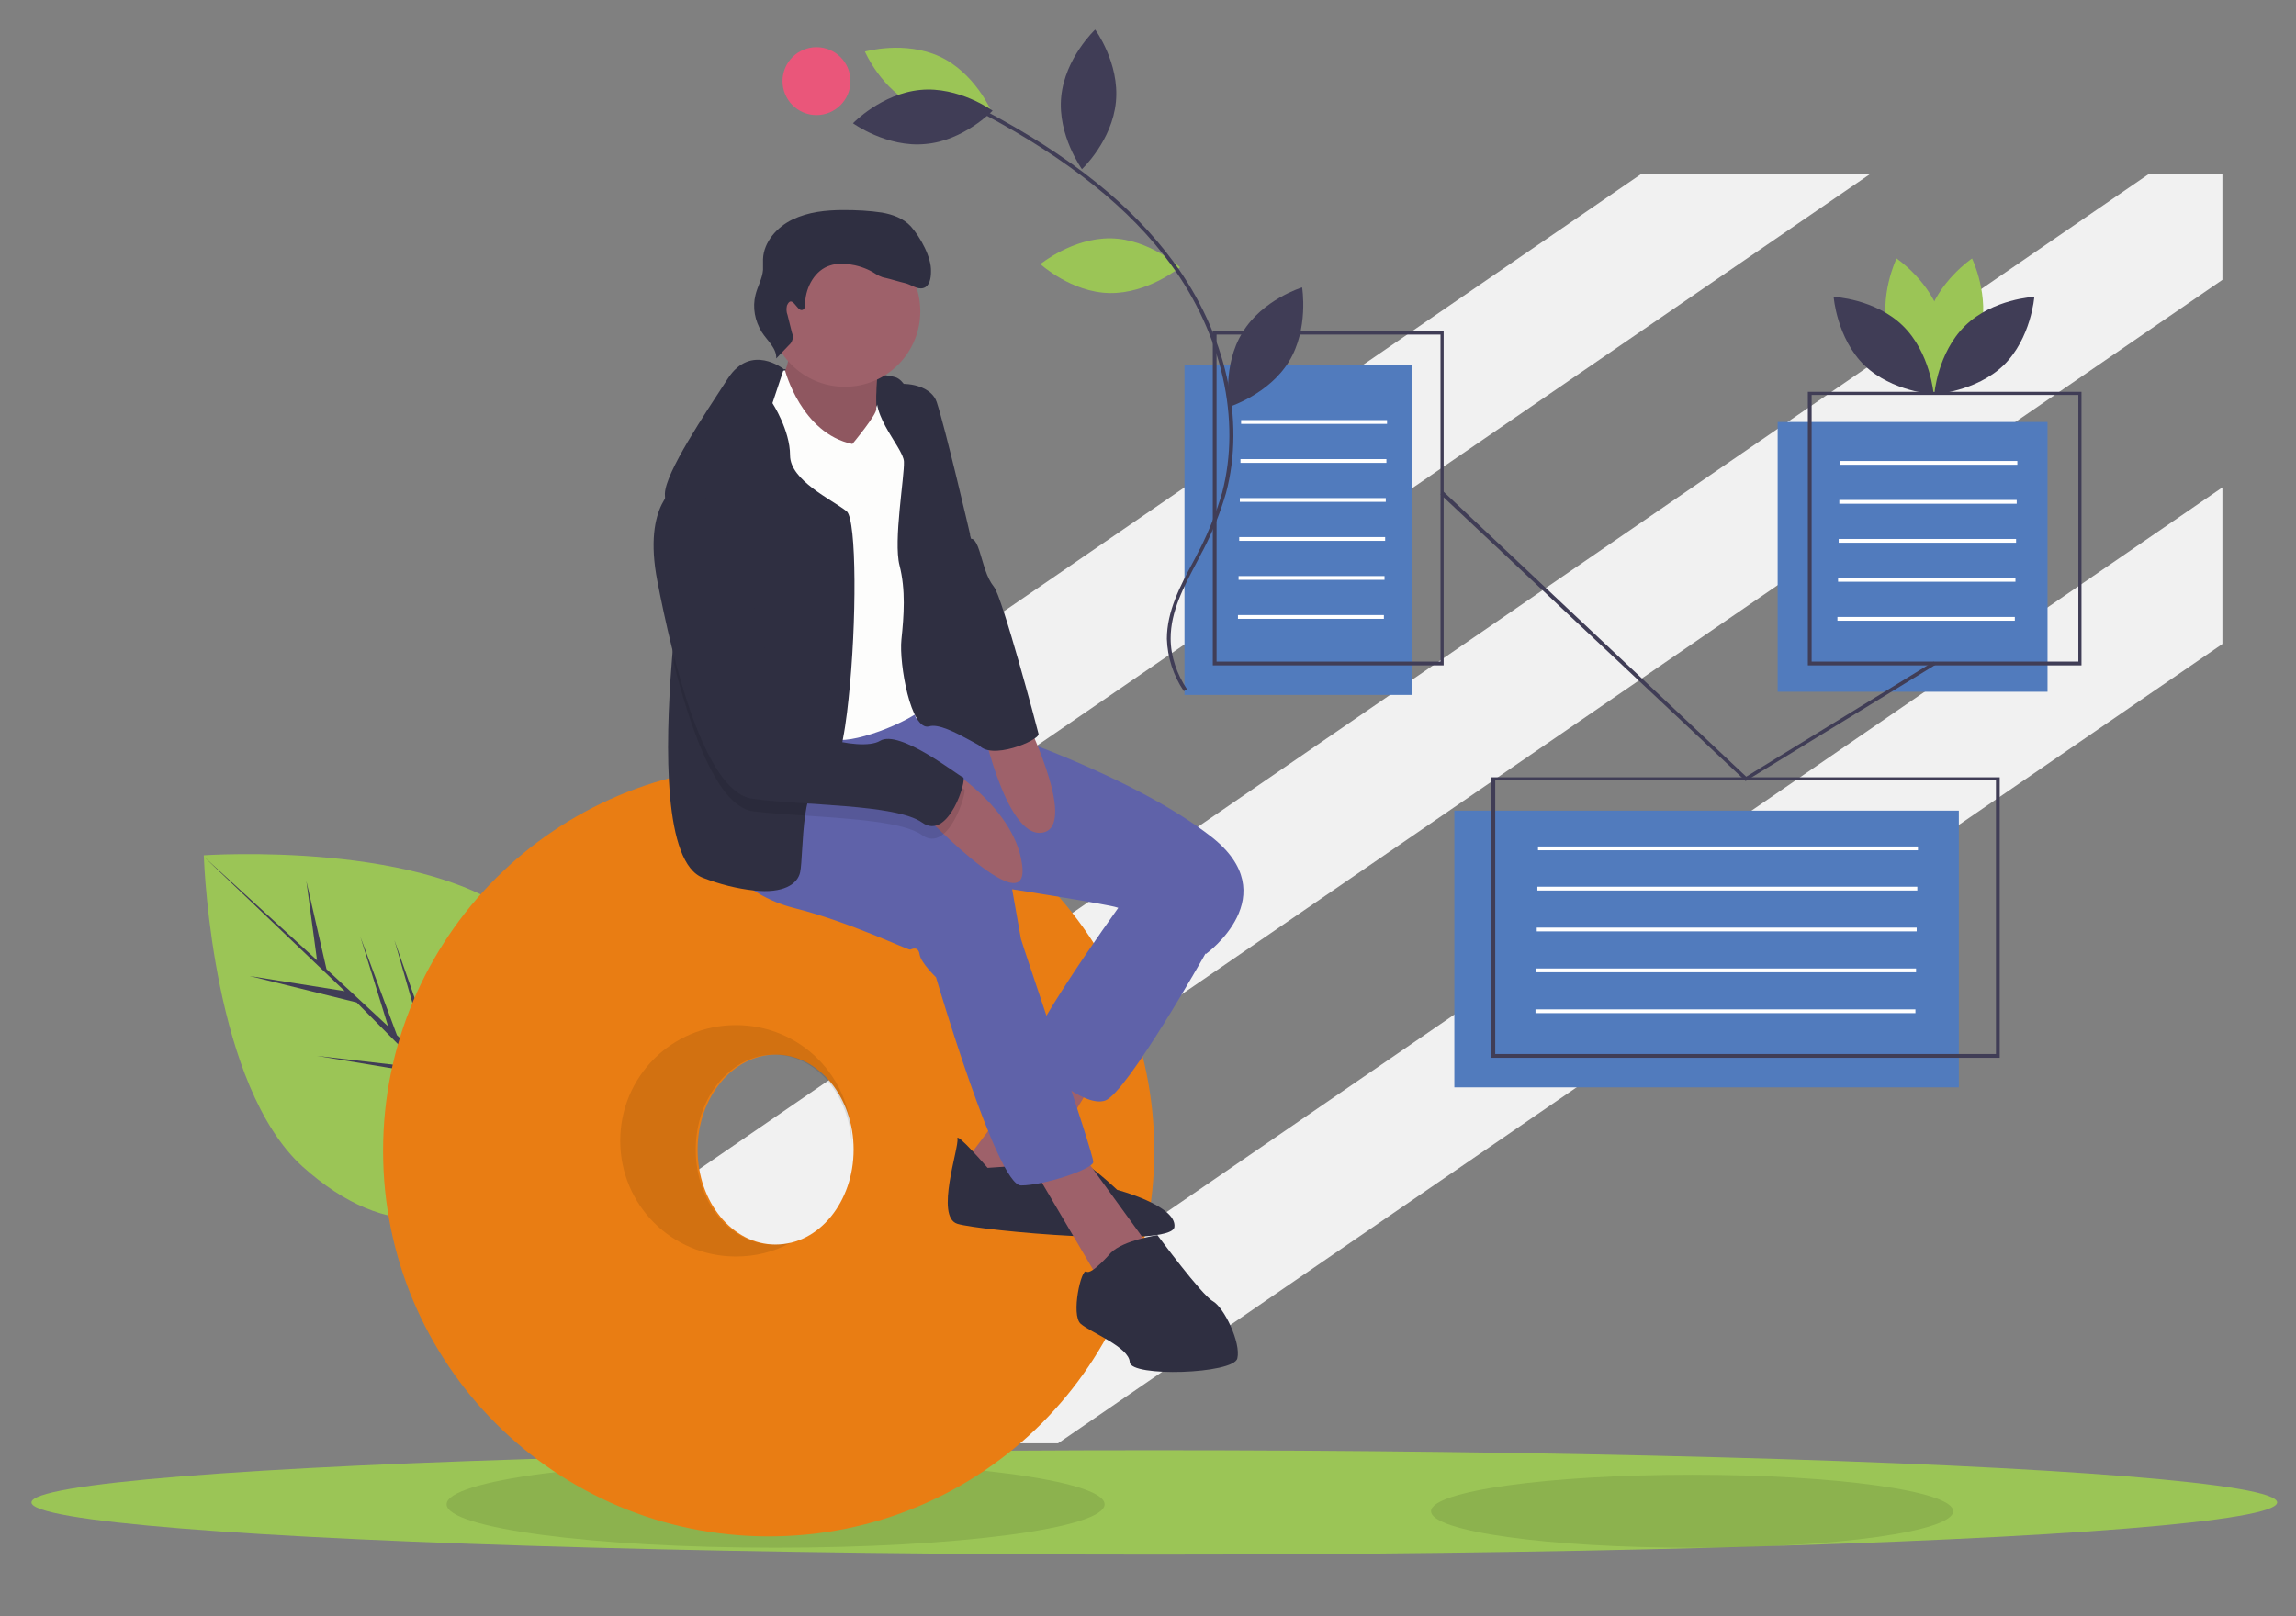 <?xml version="1.0" encoding="UTF-8"?>
<svg enable-background="new 0 0 365 257" version="1.1" viewBox="0 0 365 257" xml:space="preserve" xmlns="http://www.w3.org/2000/svg">
<rect x="0" y="0" width="365" height="257" fill="#808080" stroke="none"/>
<style type="text/css">
	.st0{display:none;}
	.st1{display:inline;fill:#A0616A;}
	.st2{display:inline;fill:#CECCDF;}
	.st3{display:inline;fill:#661F5C;}
	.st4{display:inline;fill:#2F2F41;}
	.st5{display:inline;fill:#575B89;}
	.st6{fill:#F1F1F1;}
	.st7{fill:#9BC556;}
	.st8{opacity:0.1;enable-background:new    ;}
	.st9{opacity:0.1;fill:#030404;enable-background:new    ;}
	.st10{fill:#403D56;}
	.st11{fill:#E97D13;}
	.st12{fill:#2F2F41;}
	.st13{fill:#9E616A;}
	.st14{fill:#5F62A9;}
	.st15{fill:#FDFDFC;}
	.st16{fill:#517BBD;}
	.st17{fill:#EA567A;}
	.st18{fill:#FFFFFF;}
</style>
<g class="st0">
	<path class="st1" d="m253.6 185c5.2-11.8 20.1 11.6 20.1 11.6l-3.2 6.4s-26.3-9.5-16.9-18"/>
	<path class="st2" d="m266.8 200.8 3.9-7.4 0.2-0.4s15.5 5.7 25.2 9.2c1.2 0.4 2.6 1 4 1.7 10.6 5 27.4 15.7 27.4 15.7l21.3 12.9s4.6 3.4 15.5 5.7c0.5 0.1 1 0.2 1.4 0.4 0 1.4 0 2.9-0.1 4.4-0.3 4.9-0.5 10-0.8 15.2l-36.8-14.8-28-16.6-8.8-5.2-6.7-4-0.6-0.4s-7.1-3.4-9.3-6.8c-2.1-3.3-9.5-6-9.5-6l1.7-3.6z"/>
	<path class="st3" d="m266.8 200.8 3.9-7.4 0.2-0.4s15.5 5.7 25.2 9.2c1.2 0.4 2.6 1 4 1.7 10.6 5 27.4 15.7 27.4 15.7l21.3 12.9s4.6 3.4 15.5 5.7c0.5 0.1 1 0.2 1.4 0.4 0 1.4 0 2.9-0.1 4.4-0.3 4.9-0.5 10-0.8 15.2l-36.8-14.8-28-16.6-8.8-5.2-6.7-4-0.6-0.4s-7.1-3.4-9.3-6.8c-2.1-3.3-9.5-6-9.5-6l1.7-3.6z"/>
	<polygon class="st1" points="309.2 473.9 307.6 491.2 320.2 491.2 320.2 474.6"/>
	<polygon class="st1" points="357.3 473.9 357.3 493.6 373.1 492.8 369.1 473.9"/>
	<path class="st4" d="m295 327.2c-7.1 3.9 0 78.1 0 78.1l12.6 74.1 15.8 1.6s0-20.5 0.8-36.3-3.1-30.8-3.1-30.8l9.5-61.5 18.9 57.6c-2.4 18.1 5.5 37.9 5.5 37.9l0.8 21.3 0.8 7.9h14.2s0-8.7 3.1-21.3-4.7-56-4.7-56-0.8-48.9-1.6-63.1-4.7-12.6-4.7-12.6-60.8-0.9-67.9 3.1z"/>
	<path class="st1" d="m340 167.8c0 10.9-8.8 19.7-19.7 19.7s-13.2-4.4-18.7-18.8c-3.9-10.2 7.8-20.6 18.7-20.6 10.8 0 19.7 8.8 19.7 19.7z"/>
	<path class="st1" d="m312 181.6c2.4 4.7 0 22.9 0 22.9s36.3-0.8 31.5-3.9c-4.7-3.1-7.9-26-7.9-26l-23.6 7z"/>
	<path class="st1" d="m280.6 331.6s6.3 21-6.1 23.9c-12.9 3-1-23.2-1-23.2l7.1-0.7z"/>
	<path class="st4" d="m338.2 182c3.3-5.3 4.9-7.3 5.8-13.4s-0.6-12.9-5.2-17.1c-4.8-4.5-11.9-5.3-18.5-5.9-2.6-0.2-5.3-0.4-7.6 0.7-1.3 0.7-2.4 1.8-3.9 2.2-1.4 0.4-3.4-0.2-3.5-1.7-0.3 3.8-3.4 6.8-7.2 6.8 4.3 3.2 1 11.6 5.6 14.3 2.5 1.4 5.6 0.1 8.4 0.8 4.2 1.1 5.8 6.1 8.4 9.6 4.3 5.3 11.7 7 17.9 4l-0.2-0.3z"/>
	<path class="st3" d="m300 204c4.6-2.1 9.5-4.4 11.9-5.6l0.6-0.3c4.9-1.8 20.4-2.9 27.5-3.3 2.3-0.1 3.7-0.2 3.7-0.2 13.4 10.7 21.4 26.8 21.8 44 0 1.4 0 2.9-0.1 4.4-0.3 4.9-0.5 10-0.8 15.2-1 18.1-2.1 36.3-2.8 43-0.8 8 0.2 16.1 2.8 23.7 0.4 1 0.7 2.1 1.2 3.1l-71.8 2.4v-2.3c-0.1-4.4 2.9-6.5 1.7-16.5 2.2-9 5.6-10.1 3.4-15.7 0-3.4-2.8-10.6-1.1-15.7 1-3 0-7.3 0-7.3l-0.4-2.6-6.6-48.6-1.6-11.9-0.1-0.8c0.2-0.1 5.3-2.5 10.7-5z"/>
	<path class="st3" d="m298.9 264.1-9.5 50.5s-0.8 7.9-3.1 11c-2.4 3.1-2.4 11-2.4 11l-12.6-1.6v-26.8c0-10.2 5.5-35.5 5.5-35.5l4.7-24.4s1.6-5.5 0-16.6 7.9-22.1 7.9-22.1h11l-1.5 54.5z"/>
	<ellipse class="st5" cx="339.3" cy="505.5" rx="84.7" ry="10.4"/>
	<path class="st4" d="m306 477.8s-3.1 2.4-12.6 3.1c-9.5 0.8-4.7 14.2-4.7 14.2s24.5 12.6 26.8 14.2c2.4 1.6 9.5 0 15-4.7s-1.6-14.2-4.7-21.3-10.2 2.4-10.2 2.4l-9.6-7.9z"/>
	<path class="st4" d="m354.9 487.3s-2.4 11.8-3.9 18.9c-1.6 7.1 10.2 3.9 28.4 3.9s-0.8-15-0.8-15-2.4-10.2-5.5-12.6-3.1 5.5-3.1 5.5c-7.2-11-15.1-0.7-15.1-0.7z"/>
</g>

	<polygon class="st6" points="297.4 27.6 126.9 144.6 115.3 127.6 261 27.6"/>
	<polygon class="st6" points="353.3 27.6 353.3 44.5 113.6 209.1 102 192.2 341.7 27.6"/>
	<polygon class="st6" points="353.3 77.5 353.3 102.4 168.2 229.5 131.9 229.5"/>
	<ellipse class="st7" cx="183.5" cy="238.9" rx="178.5" ry="8.3"/>
	<ellipse class="st8" cx="269" cy="240.3" rx="41.5" ry="5.8"/>
	<ellipse class="st9" cx="123.3" cy="239.2" rx="52.3" ry="6.9"/>
	<path class="st7" d="m83.3 146.7c14.6 13.3 11.9 26.6 2.2 37.3l-0.7 0.7c-0.5 0.5-0.9 1-1.4 1.4-9.5 9.1-21.6 11.7-35.3-0.6-14.1-12.8-15.6-46.9-15.7-49.4v-0.1s36.2-2.5 50.9 10.7z"/>
	<path class="st10" d="m82.5 182.7-3.5-16.1 4.6 17.1 1.1 1.1c-0.5 0.5-0.9 1-1.4 1.4l-15.4-15.4-17.5-2.9 16.5 1.9 0.3 0.2-10.5-10.6-17-4.2 15.1 2.4-22.4-21.4-0.1-0.1 0.1 0.1 18 16.5-1.7-12.6 3.2 14 9.8 9.1-4.4-14.2 5.8 15.6 5.4 5.1-5.8-20.2 7.7 22 12.1 11.2z"/>
	<path class="st11" d="m122.2 121.7c-33.9 0-61.3 27.4-61.3 61.3s27.4 61.3 61.3 61.3 61.3-27.4 61.3-61.3-27.4-61.3-61.3-61.3zm1.1 76.2c-6.9 0-12.4-6.8-12.4-15.1s5.6-15.1 12.4-15.1c6.9 0 12.4 6.8 12.4 15.1s-5.5 15.1-12.4 15.1z"/>
	<path class="st8" d="m123 197.9c-6.9 0-12.4-6.8-12.4-15.1s5.6-15.1 12.4-15.1c6.7 0 12.1 6.4 12.4 14.4v-0.7c0-10.2-8.2-18.4-18.4-18.4s-18.4 8.2-18.4 18.4 8.2 18.4 18.4 18.4c3 0 6-0.7 8.7-2.2-0.9 0.2-1.8 0.3-2.7 0.3z"/>
	<path class="st12" d="m124.6 58.7s15.3 0.4 17.8 1.3 3.6 7.5 3.6 7.5l-11.9 3.7-8.9-0.5-6.7 0.5 3.7-9.8 2.4-2.7z"/>
	<path class="st13" d="m125.2 53.7s1 3.9-1.2 6.6 9.6 12.5 9.6 12.5l6.2-1.1s-1.4-11.9 0.5-14.9c1.8-3-15.1-3.1-15.1-3.1z"/>
	<path class="st8" d="m125.2 53.7s1 3.9-1.2 6.6 9.6 12.5 9.6 12.5l6.2-1.1s-1.4-11.9 0.5-14.9c1.8-3-15.1-3.1-15.1-3.1z"/>
	<polygon class="st13" points="166.7 167.1 152.9 185.4 162.3 190.9 175.2 169.7"/>
	<path class="st12" d="m157 185.7s-5.1-5.9-4.8-4.6-3.6 12.4 0 13.5 34.1 3.9 34.5 0.5-9.1-5.9-9.1-5.9-5.7-5.4-6.9-4.9c-1.3 0.6-13.7 1.4-13.7 1.4z"/>
	<polygon class="st13" points="163.6 184.6 174.6 203.3 182.9 198.5 171.8 183.2"/>
	<path class="st14" d="m180.9 140-3.3 4.6s-15.5 21.6-13.9 23.3 8.5 8.3 12 7.1c3.5-1.3 15.9-23.3 15.9-23.3l-3.2-13-7.5 1.3z"/>
	<path class="st14" d="m114 135.7s3.5 6.5 12.3 8.7 18 6.7 18.4 6.6c0.3-0.1 1.3-0.6 1.5 0.8 0.2 1.3 2.6 3.6 2.6 3.6s9.7 33.1 13.5 33.1c3.7 0 11.4-2.6 11.5-3.7 0.2-1-11.4-34.9-11.5-35.5l-1.4-7.9s15.3 2.4 16.7 2.9c1.4 0.4 14.1 7.4 14.1 7.4s12.9-9.3 0.8-18.7-32.9-16.3-32.9-16.3l-7.5-2.1-6.5-0.4-1-3.7-15.4 0.9-16.1 6.8 0.9 17.5z"/>
	<circle class="st13" cx="134.3" cy="49.5" r="12"/>
	<path class="st15" d="m123.4 59.1 1.4-0.2s2.6 10 10.7 11.7c0 0 4-4.8 3.8-5.6s3.1-5.1 4.9-2.7-0.4 44.6 1.1 45.4 4.7 1.6 2.1 4.4-12.7 6.6-15 5.3c-2.2-1.3-6.8-12.3-8.8-16s-5.2-16.3-5.2-16.3-4.1-13.8-1.6-17c2.6-3.3 6.6-9 6.6-9z"/>
	<path class="st12" d="m134.9 111.1c-0.3 2.9-0.7 5.9-1.4 8.7-0.6 2.3-1.3 3.8-2.1 3.7-2-0.1-2.9 2.8-3.4 6.1-0.5 3.6-0.5 7.7-0.8 9.1-0.4 1.9-2.7 3.4-7.3 2.9-2.8-0.3-5.5-1-8.1-2-6.3-2.3-6.1-20.7-5-34.4 0.6-8.4 1.6-15 1.6-15s-1.9-5.7-2.5-9.6c-0.1-0.7-0.2-1.4-0.2-2.1 0.1-3.4 6.3-12.6 10-18.3s8.9-1.5 8.9-1.5l-1.8 5.4s2.8 4.3 2.8 8.3 6.6 7 9 8.9c1.6 1.4 1.6 17.8 0.3 29.8z"/>
	<path class="st12" d="m140.1 60.8s0.4 0.5 2.4 0.3c2.4-0.3 5.6 0.5 6.4 2.8 1.4 4.2 5.3 21 5.3 21s1.6 19.3 2.4 23.6c0.7 4.3 0.4 8 1.1 10.3 0.7 2.2-7.1-4.2-10-3.3-2.9 0.8-4.8-10-4.4-13.8s0.7-7.9-0.3-11.8 0.8-14.1 0.7-16.5-6.5-8.3-3.6-12.6z"/>
	<path class="st13" d="m148.6 120.8s12.7 6.9 13.9 16.8-17-9.5-17-9.5l3.1-7.3z"/>
	<path class="st13" d="m155.8 113.8s3.9 19.6 9.9 18.6c6.1-1-3.4-19.7-3.4-19.7l-6.5 1.1z"/>
	<path class="st12" d="m176.6 199.2s-3.1 3.6-3.9 3-2.5 6.9-0.9 8.3 7.7 3.7 7.8 6.1 16.5 1.9 17.1-0.6-2.1-8.1-3.9-9.1-8.8-10.5-8.8-10.5-5.4 0.8-7.4 2.8z"/>
	<path class="st8" d="m146.6 132.8c-2.9-2.1-11.2-2.6-18.4-3.1-3.2-0.2-6.2-0.4-8.5-0.7-2.2-0.3-4.3-2.4-6-5.4-2.7-4.6-4.9-11.5-6.6-18.2 0.6-8.4 1.6-15 1.6-15s-1.9-5.7-2.5-9.6c0.4-0.6 1-1.1 1.6-1.5 7.7-3.3 15.1 29.4 16.1 34.5v0.2c0.5 2.6 5.4 4.9 9.8 5.8 2.7 0.6 5.2 0.6 6.4-0.1 3.1-1.9 12.4 5.6 13.2 5.8 0.5 0.3-2.5 10.3-6.7 7.3z"/>
	<path class="st12" d="m107.7 77.3s-5.6 2.7-3.2 15.1 7.4 33.5 15.1 34.6c7.6 1.1 22.8 0.8 27 3.8s7.2-7 6.5-7.2-10.1-7.7-13.2-5.8-15.4-1.4-16.2-5.7-8.2-38.2-16-34.8z"/>
	<path class="st12" d="m148.2 71.4 6.2 14.3s0.6-0.3 1.3 1.9 1.1 4.2 2.3 5.7c1.3 1.5 6.9 22.5 7.1 23.4 0.2 1-7.8 4.4-9.6 1.6-1.7-2.6-7.3-46.9-7.3-46.9z"/>
	<path class="st12" d="m127.5 49.3c0.5-0.1 0.5-0.7 0.5-1.2 0.1-2.5 1.6-5.2 4-5.9 0.9-0.3 1.9-0.3 2.9-0.2 1.4 0.2 2.7 0.6 3.9 1.3 0.6 0.4 1.3 0.8 2 0.9 0.5 0.1 2.5 0.7 3 0.8 1 0.2 2 1.1 3 0.8s1.2-1.6 1.2-2.6c0.1-2.3-1.7-5.5-3.2-7.2-1.2-1.3-2.9-1.9-4.6-2.2-2-0.3-4-0.4-6.1-0.4-2.8 0-5.6 0.3-8.1 1.5s-4.6 3.6-4.7 6.3v1.7c-0.1 1.4-0.9 2.7-1.2 4-0.5 2-0.1 4.1 1 5.9 0.9 1.4 2.4 2.6 2.3 4.2l2-2.1c0.6-0.5 0.8-1.3 0.5-2l-0.7-2.8c-0.2-0.5-0.2-1-0.1-1.5 0.8-1.9 1.6 0.9 2.4 0.7z"/>


	<rect class="st16" x="282.6" y="67.1" width="42.9" height="42.9"/>
	<rect class="st16" x="231.2" y="128.9" width="80.2" height="44"/>
	<rect class="st16" x="188.3" y="58" width="36.1" height="52.5"/>
	<path class="st7" d="m314.8 53c-1.6 5.9-7.1 9.6-7.1 9.6s-2.9-5.9-1.3-11.9c1.6-5.9 7.1-9.6 7.1-9.6s2.9 6 1.3 11.9z"/>
	<path class="st7" d="m300.2 53c1.6 5.9 7.1 9.6 7.1 9.6s2.9-5.9 1.3-11.9c-1.6-5.9-7.1-9.6-7.1-9.6s-2.9 6-1.3 11.9z"/>
	<path class="st10" d="m302.5 51.8c4.4 4.3 4.9 10.9 4.9 10.9s-6.6-0.4-11-4.6c-4.4-4.3-4.9-10.9-4.9-10.9s6.6 0.3 11 4.6z"/>
	<path class="st10" d="m312.4 51.8c-4.4 4.3-4.9 10.9-4.9 10.9s6.6-0.4 11-4.6c4.4-4.3 4.9-10.9 4.9-10.9s-6.6 0.3-11 4.6z"/>
	<path class="st7" d="m176.6 37.9c6.1 0.1 11 4.6 11 4.6s-5.1 4.2-11.2 4.1-11-4.6-11-4.6 5.1-4.2 11.2-4.1z"/>
	<path class="st7" d="m145.7 16.9c5.6 2.6 11.9 0.8 11.9 0.8s-2.6-6.1-8.2-8.7-11.9-0.8-11.9-0.8 2.6 6.1 8.2 8.7z"/>
	<path class="st10" d="m146.3 14.3c6.1-0.6 11.5 3.3 11.5 3.3s-4.6 4.8-10.7 5.3c-6.1 0.6-11.5-3.3-11.5-3.3s4.5-4.7 10.7-5.3z"/>
	<path class="st10" d="m168.7 15.4c-0.6 6.1 3.3 11.5 3.3 11.5s4.8-4.5 5.4-10.7-3.3-11.5-3.3-11.5-4.8 4.5-5.4 10.7z"/>
	<path class="st10" d="m197.5 52.9c-3.2 5.2-2.1 11.8-2.1 11.8s6.3-2 9.5-7.2 2.1-11.8 2.1-11.8-6.3 1.9-9.5 7.2z"/>
	<path class="st10" d="m188.2 109.9 0.5-0.3c-1.6-2.4-2.6-5.2-2.6-8.1 0-4.3 2.1-8.2 4.1-12 0.4-0.7 0.7-1.4 1.1-2.1 1.5-2.9 2.7-5.9 3.6-9 3.1-11.6 0-25.4-8.3-36.7-6.6-9-16.4-16.9-30-24.1l-0.3 0.5c13.5 7.2 23.3 15 29.8 23.9 8.2 11.2 11.2 24.8 8.2 36.3-0.9 3.1-2.1 6.1-3.5 8.9-0.4 0.7-0.7 1.4-1.1 2.1-2.1 3.9-4.2 7.9-4.2 12.3 0.1 2.9 1 5.8 2.7 8.3z"/>
	<circle class="st17" cx="129.8" cy="12.9" r="5.4"/>
	<path class="st10" d="m229.5 105.8h-36.7v-53.1h36.7v53.1zm-36.1-0.6h35.6v-52h-35.6v52z"/>
	<rect class="st18" x="197.3" y="66.8" width="23.2" height=".6"/>
	<rect class="st18" x="197.2" y="73" width="23.2" height=".6"/>
	<rect class="st18" x="197.1" y="79.2" width="23.2" height=".6"/>
	<rect class="st18" x="197" y="85.4" width="23.2" height=".6"/>
	<rect class="st18" x="196.9" y="91.6" width="23.2" height=".6"/>
	<rect class="st18" x="196.8" y="97.8" width="23.2" height=".6"/>
	<rect class="st18" x="244.5" y="134.6" width="60.4" height=".6"/>
	<rect class="st18" x="244.4" y="141" width="60.4" height=".6"/>
	<rect class="st18" x="244.3" y="147.5" width="60.4" height=".6"/>
	<rect class="st18" x="244.2" y="154" width="60.4" height=".6"/>
	<rect class="st18" x="244.1" y="160.5" width="60.4" height=".6"/>
	<rect class="st18" x="292.5" y="73.3" width="28.2" height=".6"/>
	<rect class="st18" x="292.4" y="79.5" width="28.2" height=".6"/>
	<rect class="st18" x="292.3" y="85.7" width="28.2" height=".6"/>
	<rect class="st18" x="292.2" y="91.9" width="28.2" height=".6"/>
	<rect class="st18" x="292.1" y="98.1" width="28.2" height=".6"/>
	<path class="st10" d="m317.9 168.2h-80.8v-44.6h80.8v44.6zm-80.2-0.6h79.6v-43.5h-79.6v43.5z"/>
	<polygon class="st10" points="277.5 124.2 277.3 124 229 78.6 229.4 78.1 277.6 123.5 307.4 105.2 307.7 105.7"/>
	<path class="st10" d="M330.9,105.8h-43.5V62.3h43.5V105.8z M288,105.2h42.4V62.8H288V105.2z"/>

</svg>
